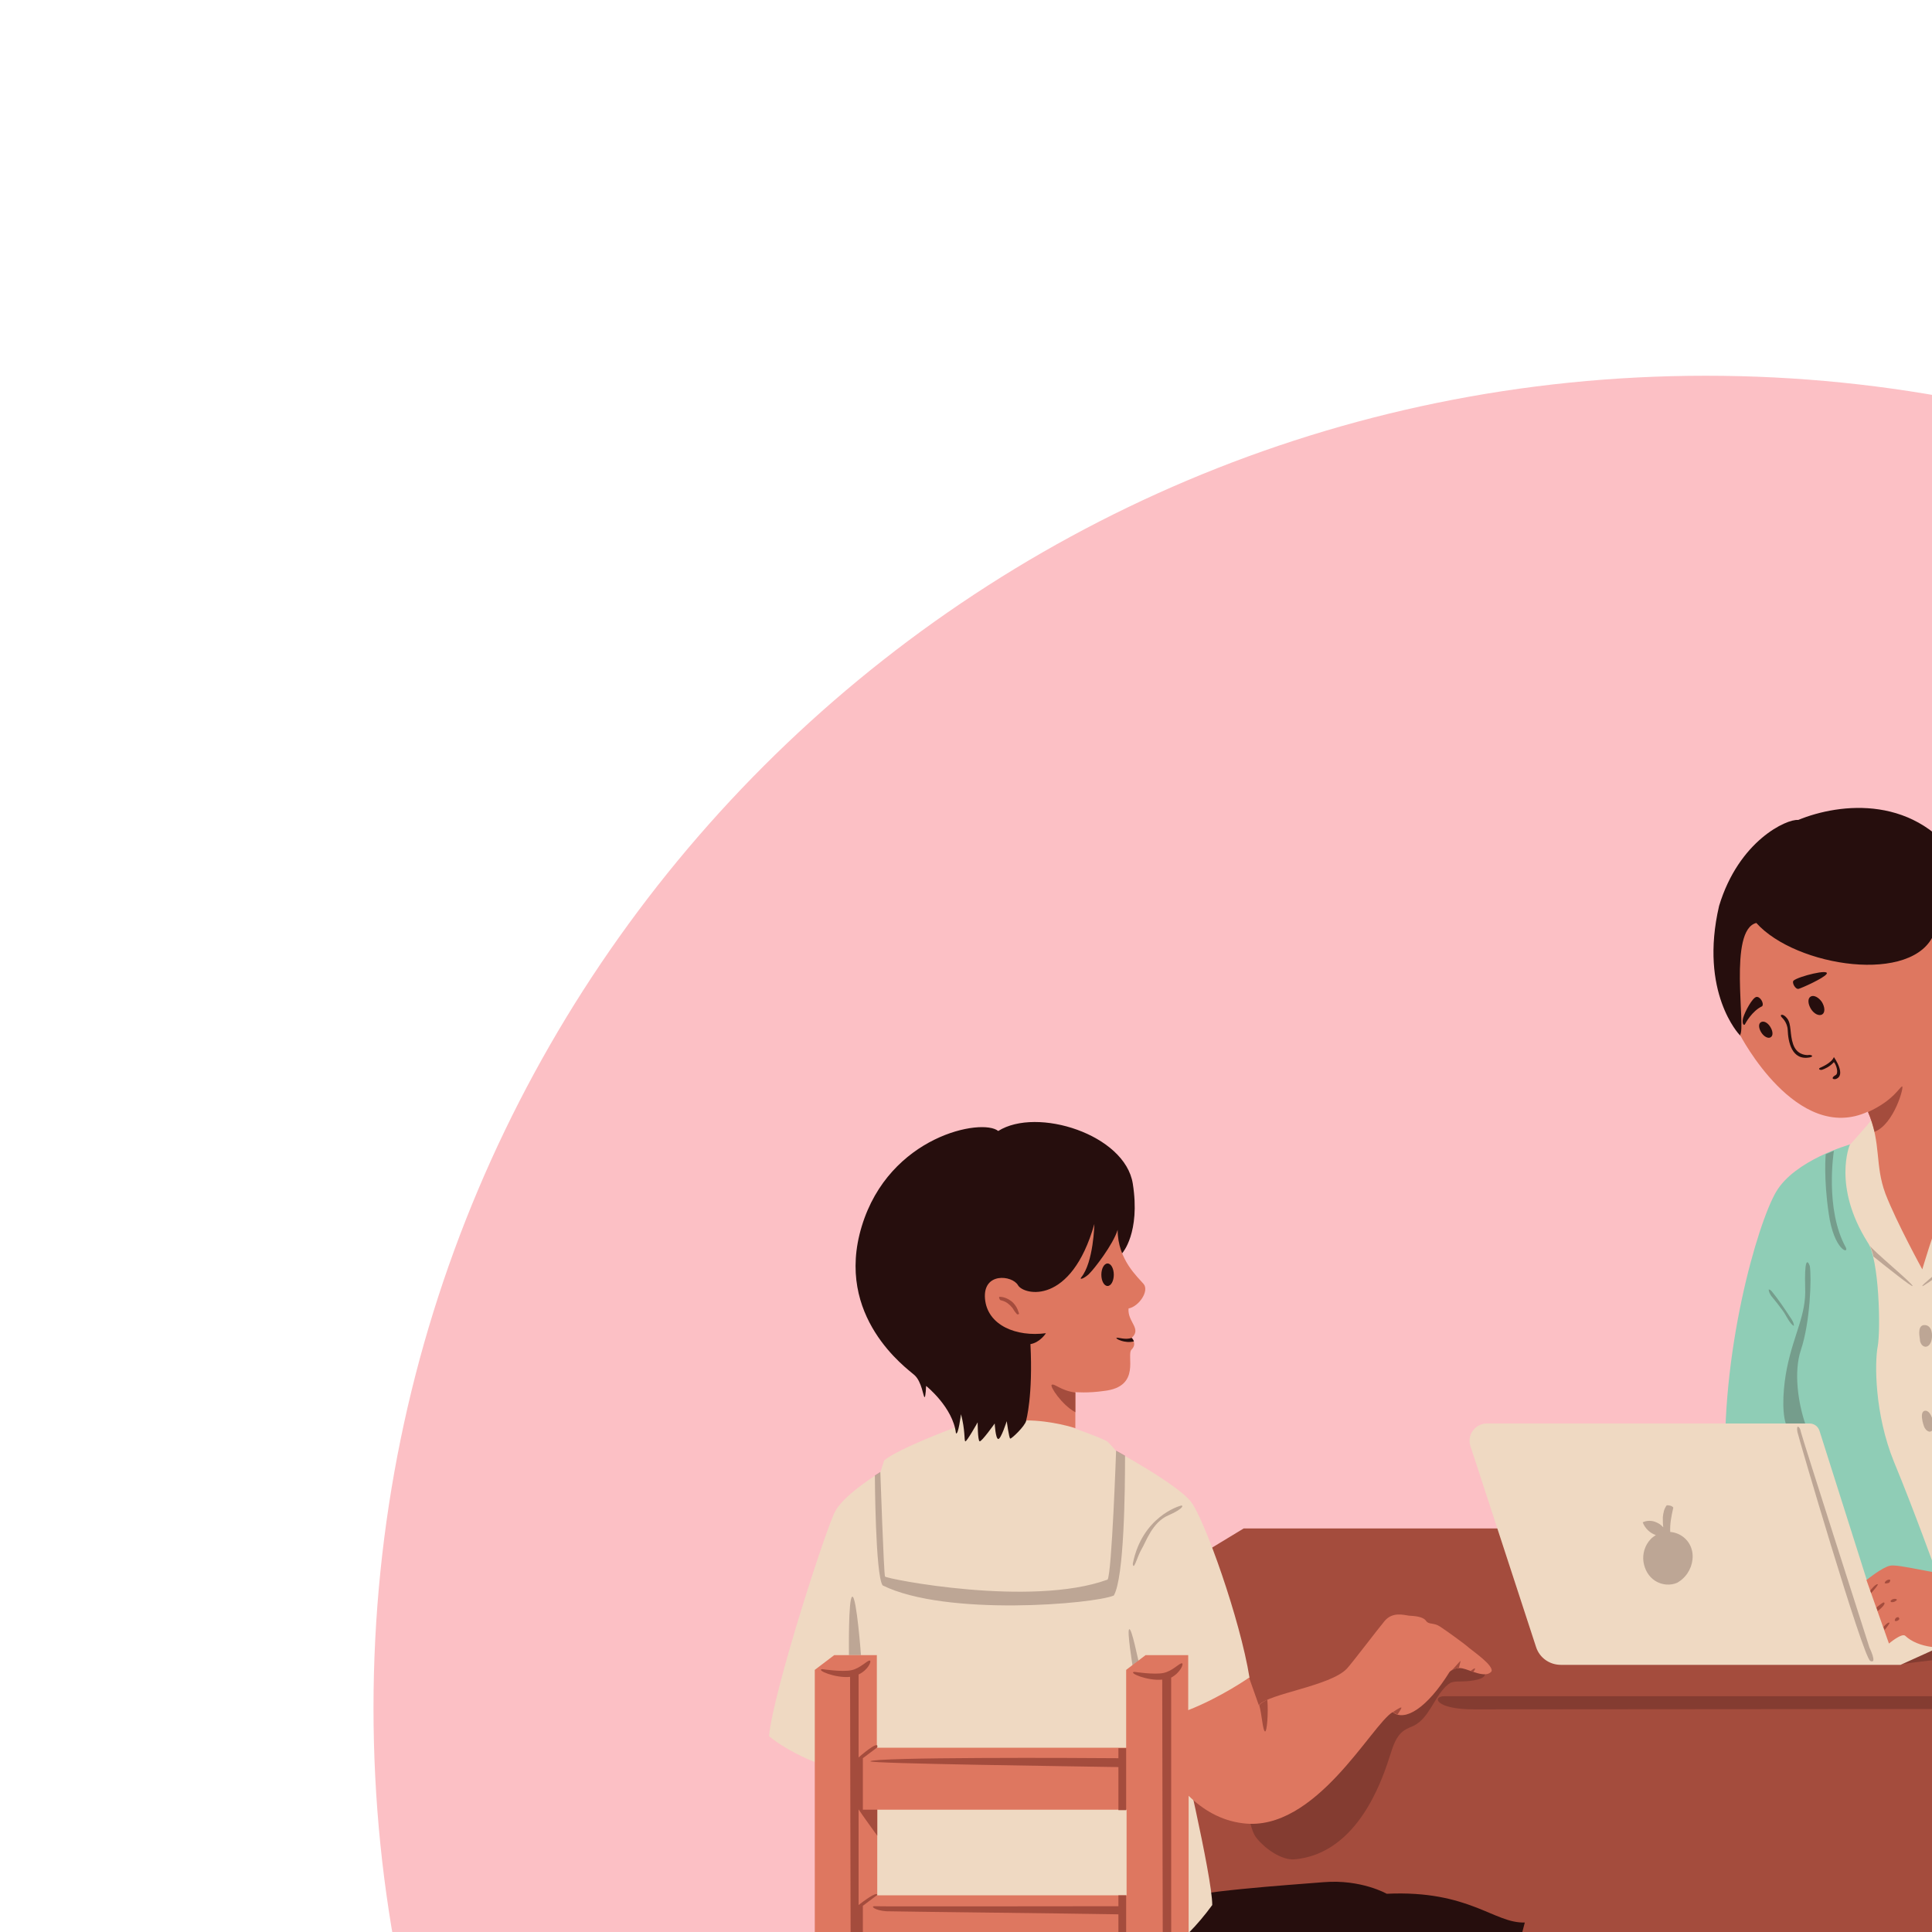 <svg xmlns="http://www.w3.org/2000/svg" xmlns:xlink="http://www.w3.org/1999/xlink" width="108px" zoomAndPan="magnify" viewBox="0 0 108 108" height="108px" version="1.0"><defs><clipPath id="176aa0e88e"><path d="M 20.879 21.004 L 169.84 21.004 L 169.84 169.965 L 20.879 169.965 Z M 20.879 21.004 " clip-rule="nonzero"/></clipPath><clipPath id="3a7e88c76c"><path d="M 95.359 21.004 C 54.227 21.004 20.879 54.352 20.879 95.484 C 20.879 136.621 54.227 169.965 95.359 169.965 C 136.492 169.965 169.84 136.621 169.84 95.484 C 169.84 54.352 136.492 21.004 95.359 21.004 " clip-rule="nonzero"/></clipPath><clipPath id="4962445a7f"><path d="M 58 85 L 151.418 85 L 151.418 121 L 58 121 Z M 58 85 " clip-rule="nonzero"/></clipPath><clipPath id="ce0b8b722e"><path d="M 78 109 L 151.418 109 L 151.418 144 L 78 144 Z M 78 109 " clip-rule="nonzero"/></clipPath><clipPath id="cbe13355e6"><path d="M 42.988 57 L 114 57 L 114 134 L 42.988 134 Z M 42.988 57 " clip-rule="nonzero"/></clipPath><clipPath id="030f70f4c1"><path d="M 47 62 L 151.418 62 L 151.418 144 L 47 144 Z M 47 62 " clip-rule="nonzero"/></clipPath><clipPath id="2c820bf7cb"><path d="M 45 51 L 112 51 L 112 146.523 L 45 146.523 Z M 45 51 " clip-rule="nonzero"/></clipPath><clipPath id="c9f8034155"><path d="M 45 52 L 131 52 L 131 146.523 L 45 146.523 Z M 45 52 " clip-rule="nonzero"/></clipPath></defs><g clip-path="url(#176aa0e88e)"><g clip-path="url(#3a7e88c76c)"><path fill="#fcc0c5" d="M 20.879 21.004 L 169.84 21.004 L 169.84 169.965 L 20.879 169.965 Z M 20.879 21.004 " fill-opacity="1" fill-rule="nonzero"/></g></g><path fill="#8fcdb6" d="M 47.457 116.691 C 47.457 116.691 49.797 115.457 55.062 117.535 C 58.727 118.965 72.383 115.109 75.07 116.195 C 76.609 116.496 77.977 118.055 78.539 119.336 C 78.734 119.746 81.922 122.41 81.922 122.711 C 81.922 122.844 78.43 120.742 77.672 120.914 C 72.168 122.129 48.734 123.84 47.996 121.609 C 47.152 119.074 47.457 116.691 47.457 116.691 Z M 47.457 116.691 " fill-opacity="1" fill-rule="nonzero"/><path fill="#260e0d" d="M 112.984 128.215 C 112.984 128.215 114.047 129.426 114.199 130.012 C 114.348 130.594 113.871 132.414 114.199 133.367 C 114.523 134.32 115.691 136.074 115.738 136.941 C 116.02 140.535 113.289 145.496 110.297 144.477 C 107.305 143.457 107.5 139.105 108.086 137.504 C 103.383 141.531 100.152 137.742 100.629 136.637 C 101.105 135.531 103.188 133.367 103.188 133.367 Z M 79.578 130.789 C 79.145 131.332 78.953 132.629 78.953 132.629 L 78.562 131.961 C 78.387 131.656 78.086 131.18 77.91 130.875 C 77.848 130.77 77.781 130.637 77.695 130.551 C 77.586 130.422 77.434 130.355 77.305 130.25 C 76.957 129.988 76.762 129.578 76.523 129.23 C 76.285 128.883 75.918 128.539 75.484 128.516 C 75.332 128.516 75.18 128.559 75.027 128.602 C 74.336 128.82 73.77 129.23 73.23 129.688 C 73.23 129.688 71.711 131.18 71.582 132.48 C 71.582 132.48 80.297 141.379 81.164 140.988 C 81.812 140.707 82.031 138.281 81.336 137.113 C 82.551 136.57 88.445 140.988 88.707 140.73 C 88.965 140.469 89.227 137.871 87.73 136.484 C 86.234 135.098 85.129 132.934 84.977 131.961 C 84.133 129.359 80.012 130.25 79.578 130.789 Z M 79.578 130.789 " fill-opacity="1" fill-rule="nonzero"/><path fill="#de7760" d="M 131.648 68.445 L 131.648 90.512 L 127.094 90.512 L 127.094 77.93 L 114.109 77.93 L 114.109 74.68 L 127.094 74.68 L 127.094 69.633 L 128.156 68.445 Z M 97.551 135.098 L 100.348 135.098 L 102.102 133.281 L 102.102 110.281 L 97.551 110.281 Z M 92.414 141.684 L 95.207 141.684 L 96.965 139.863 L 96.965 116.844 L 92.414 116.844 Z M 121.98 141.684 L 124.777 141.684 L 126.531 139.863 L 126.531 116.844 L 121.98 116.844 Z M 127.094 135.098 L 129.891 135.098 L 131.648 133.281 L 131.648 110.281 L 127.094 110.281 Z M 107.566 116.195 C 107.52 116.281 107.457 116.996 107.371 118.012 C 105.637 118.25 102.125 119.508 102.125 119.508 C 102.125 119.508 105.027 124.121 106.633 127.5 C 106.309 128.797 105.441 131.027 103.164 133.387 C 103.078 134.711 106.266 135.77 108.258 133.625 C 108.41 135.121 108.453 136.441 108.539 137.242 C 108.691 138.695 108.801 140.145 110.449 140.145 C 112.094 140.145 113.547 138.848 112.746 134.754 C 111.941 130.66 112.961 128.215 112.961 128.215 C 112.809 128.039 112.613 127.801 112.422 127.543 C 112.312 125.57 112.094 121.047 113.199 117.969 C 114.371 114.699 107.715 115.891 107.566 116.195 Z M 107.566 116.195 " fill-opacity="1" fill-rule="nonzero"/><g clip-path="url(#4962445a7f)"><path fill="#a44c3d" d="M 59.594 111.602 L 58.555 92.09 L 69.523 85.441 L 151.395 85.441 L 151.395 113.984 L 144.242 120.242 L 82.117 119.379 Z M 59.594 111.602 " fill-opacity="1" fill-rule="nonzero"/></g><path fill="#de7760" d="M 86.148 118.273 C 85.953 119.246 85.781 120.461 85.605 121.758 C 78.953 128.02 74.098 124.164 74.008 123.406 C 73.988 123.145 73.965 122.973 73.965 122.973 C 73.965 122.973 74.203 122.887 75.723 121.672 C 76.914 121.219 78.844 120.418 78.844 120.418 C 78.844 120.266 78.82 120.137 78.801 120.004 C 82.723 114.59 83.328 113.488 84.762 109.156 C 85.453 109.371 86.973 114.094 86.148 118.273 Z M 86.148 118.273 " fill-opacity="1" fill-rule="nonzero"/><g clip-path="url(#ce0b8b722e)"><path fill="#a44c3d" d="M 78.367 119.27 C 80.73 116.887 83.309 113.488 84.738 109.156 C 84.848 109.176 84.023 114.246 78.777 120.004 C 78.711 119.723 78.582 119.484 78.367 119.27 Z M 144.242 119.16 L 139.688 119.16 L 139.688 143.977 L 142.484 143.977 L 144.242 142.16 Z M 151.395 109.285 L 146.844 109.285 L 146.844 134.102 L 149.641 134.102 L 151.395 132.285 Z M 151.395 109.285 " fill-opacity="1" fill-rule="nonzero"/></g><path fill="#260e0d" d="M 108.258 133.605 C 108 133.887 107.715 134.125 107.414 134.297 C 107.324 132.867 107.043 130.531 106.242 128.688 C 106.414 128.234 106.547 127.824 106.633 127.477 C 106.652 127.477 108.582 131.18 108.258 133.605 Z M 106.199 93.043 C 106.199 93.043 108.801 92.633 111.879 92.523 C 114.957 92.418 124.43 92.523 127.312 87.004 C 127.527 86.438 127.594 85.918 127.57 85.465 L 109.473 85.465 Z M 106.199 93.043 " fill-opacity="0.247" fill-rule="nonzero"/><path fill="#a44c3d" d="M 79.625 134.473 C 81.941 133.801 83.375 135.035 84.762 136.508 C 86.148 137.98 88.23 138.891 88.641 139.949 C 89.051 141.012 87.883 142.504 85.953 141.141 C 84.023 139.777 80.492 136.465 79.602 135.793 C 78.496 134.926 79.625 134.473 79.625 134.473 Z M 77.152 139.82 C 79.34 141.574 81.207 141.574 81.336 140.645 C 81.465 139.711 79.535 138.391 77.629 135.855 C 75.723 133.301 71.863 131.613 71.582 132.48 C 71.062 134.039 72.945 136.422 77.152 139.82 Z M 130.043 69.938 C 130.043 69.938 130.172 85.293 130.434 85.055 C 130.695 84.816 130.434 69.871 130.434 69.871 C 130.434 69.871 131.473 68.855 131.32 68.812 C 131.172 68.77 130.367 69.613 130.066 69.613 C 129.762 69.613 127.57 69.613 127.57 69.613 C 127.137 69.871 130.043 69.938 130.043 69.938 Z M 126.703 74.66 L 126.703 77.906 L 127.094 77.906 C 127.094 77.906 127.117 74.746 127.094 74.66 Z M 126.703 74.66 " fill-opacity="1" fill-rule="nonzero"/><path fill="#260e0d" d="M 116.215 63.18 C 116.148 63.441 115.887 63.613 115.605 63.656 C 115.348 63.723 115.066 63.68 114.805 63.637 C 113.719 63.484 112.637 63.398 111.555 63.355 C 110.555 63.332 109.492 63.332 108.625 62.812 C 108.172 62.531 107.824 62.141 107.414 61.797 C 107.023 61.449 106.547 61.145 106.004 61.145 C 105.418 61.125 104.875 61.469 104.336 61.707 C 103.273 62.141 101.949 62.121 101.02 61.426 C 100.648 61.168 100.348 60.801 100.043 60.473 C 99.176 59.52 98.285 58.633 97.246 57.855 C 97.246 57.855 94.969 55.492 96.098 50.641 C 97.203 46.984 99.891 45.77 100.52 45.836 C 102.84 44.883 107.195 44.363 109.73 48.41 C 112.27 52.461 110.773 57.574 110.773 57.574 C 110.773 57.574 110.555 58.395 111.25 58.613 C 111.941 58.828 114.914 59.52 115.953 62.25 C 116.082 62.574 116.32 62.855 116.215 63.18 Z M 55.105 118.293 C 61.523 119.312 70.129 117.516 73.707 117.797 C 76.133 117.992 77.652 118.531 78.344 119.289 C 81.012 116.605 83.957 112.641 85.238 107.469 C 83.523 107.531 82.137 105.648 77.52 105.863 C 77.52 105.863 76.09 105.043 73.988 105.215 C 71.883 105.387 66.812 105.711 65.207 106.277 L 49.016 109.59 C 49.039 109.59 48.996 115.719 55.105 118.293 Z M 55.105 118.293 " fill-opacity="1" fill-rule="nonzero"/><path fill="#8fcdb6" d="M 113.418 61.988 C 120.504 63.27 121.957 64.609 124.277 69.246 C 126.879 75.59 127.875 85.66 127.008 86.98 C 122.543 93.238 112.809 91.355 109.797 91.852 C 109.797 91.852 96.793 89.34 96.465 82.496 C 96.141 75.656 98.242 68.398 99.285 66.625 C 100.324 64.848 103.402 63.98 103.402 63.98 L 105.375 63.527 Z M 113.418 61.988 " fill-opacity="1" fill-rule="nonzero"/><g clip-path="url(#cbe13355e6)"><path fill="#efd9c2" d="M 110.75 57.68 C 110.75 57.68 111.227 58.285 111.25 58.613 C 111.25 58.613 110.75 59.891 110.297 60.043 C 109.82 60.191 109.645 59.457 109.645 59.457 C 109.645 59.457 110.688 58.004 110.75 57.68 Z M 104.637 62.555 C 104.637 62.641 103.402 64.004 103.402 64.004 C 103.402 64.004 102.426 66.301 104.398 69.441 C 105.051 70.348 105.137 74.355 104.965 75.266 C 104.789 76.176 104.789 79.055 105.875 81.719 C 106.98 84.383 108.281 88 108.281 88 C 108.281 88 111.055 88.086 112.984 86.395 C 112.984 86.395 110.469 80.461 110.059 77.844 C 109.645 75.242 110.297 69.527 110.645 69.18 C 110.988 68.832 113.766 64.934 113.395 61.988 C 113.395 61.988 111.684 60.887 111.445 60.711 C 111.207 60.539 110.449 60.301 110.449 60.301 Z M 107.695 90.055 L 104.355 88.324 L 101.711 79.984 C 101.625 79.727 101.41 79.574 101.148 79.574 L 83.113 79.574 C 82.465 79.574 81.984 80.223 82.203 80.852 L 85.867 92.07 C 86.062 92.676 86.625 93.066 87.254 93.066 L 106.242 93.066 L 108.344 92.113 Z M 69.848 93.781 C 69.328 90.531 67.332 84.922 66.574 83.949 C 65.816 82.973 62.391 81.113 62.391 81.113 C 62.391 81.113 62.086 80.742 61.914 80.594 C 61.738 80.441 60.094 79.855 60.094 79.855 C 60.094 79.855 55.973 78.125 55.043 78.297 C 54.109 78.469 53.523 78.512 53.352 79.812 C 53.352 79.812 50.25 80.961 49.426 81.633 L 49.211 82.305 C 49.211 82.305 47.238 83.492 46.695 84.469 C 46.176 85.422 43.227 94.539 42.988 97.051 C 42.988 97.051 44.594 98.457 47.562 99.129 L 49.016 109.609 C 49.016 109.609 61.004 115.781 67.766 106.492 C 67.766 104.891 65.902 97.051 65.902 97.051 Z M 85.605 121.758 C 85.043 121.543 84.414 121.457 83.809 121.414 C 81.898 121.305 79.84 121.715 78.473 123.059 C 78.234 123.297 78.02 123.535 77.738 123.707 C 76.848 124.184 75.809 123.602 74.812 123.449 C 74.551 123.406 74.289 123.406 74.031 123.426 C 74.117 124.207 74.27 125.875 74.184 127.152 C 74.117 128.082 73.23 129.707 73.23 129.707 C 73.23 129.707 74.246 129.664 75.309 129.75 C 76.371 129.836 78.562 131.98 78.562 131.98 C 78.324 130.422 79.578 127.129 79.578 127.129 C 79.863 128.062 79.578 130.812 79.578 130.812 C 79.578 130.812 80.402 130.531 81.617 130.531 C 82.832 130.531 84.977 131.98 84.977 131.98 C 84.781 131.07 85.086 125.984 85.605 121.758 Z M 79.211 133.801 C 79.211 133.801 80.578 133.258 81.66 133.582 L 81.66 132.438 C 81.66 132.438 79.516 131.938 79.32 132.805 C 79.297 132.977 79.168 133.625 79.211 133.801 Z M 73.336 131.961 L 73.75 131.203 C 73.75 131.203 72.902 130.941 72.168 130.984 C 71.992 131.246 71.84 131.527 71.734 131.809 C 71.93 131.723 72.664 131.484 73.336 131.961 Z M 73.336 131.961 " fill-opacity="1" fill-rule="nonzero"/></g><path fill="#260e0d" d="M 57.363 79.422 C 57.297 79.727 56.539 80.441 56.473 80.418 C 56.406 80.398 56.277 79.445 56.277 79.445 C 56.277 79.445 55.953 80.461 55.801 80.441 C 55.648 80.418 55.605 79.574 55.605 79.574 C 55.605 79.574 54.867 80.613 54.762 80.57 C 54.652 80.527 54.652 79.508 54.652 79.508 C 54.652 79.508 54.023 80.637 53.957 80.57 C 53.895 80.527 53.957 79.922 53.719 79.055 C 53.719 79.055 53.566 80.266 53.438 80.117 C 53.266 78.664 51.77 77.473 51.77 77.473 C 51.77 77.473 51.746 78.102 51.684 78.102 C 51.617 78.102 51.531 77.234 51.117 76.867 C 50.707 76.5 46.633 73.617 48.172 68.551 C 49.711 63.484 54.91 62.488 55.801 63.223 C 57.969 61.859 62.891 63.418 63.324 66.168 C 63.758 68.918 62.738 70.047 62.738 70.047 " fill-opacity="1" fill-rule="nonzero"/><g clip-path="url(#030f70f4c1)"><path fill="#260e0d" d="M 118.902 79.746 C 119.031 78.082 118.793 76.305 117.883 73.23 C 117.664 72.449 118.336 73.23 118.988 74.852 C 119.574 76.305 120.461 81.371 120.637 82.434 C 123.148 82.324 123.453 83.148 123.215 83.105 C 122.953 83.062 121.676 82.586 119.594 82.973 C 117.535 83.387 112.984 86.418 112.984 86.418 C 112.723 86.633 112.465 86.828 112.184 87.004 C 111.25 84.316 110.555 80.789 110.211 78.707 C 110.793 81.07 112.289 84.793 112.789 86.008 C 112.789 86.008 115.129 84.316 117.516 83.258 C 117.645 82.043 118.77 81.414 118.902 79.746 Z M 118.531 66.082 C 118.684 65.758 118.816 65.41 118.965 65.086 C 119.184 64.633 119.508 64.219 119.898 63.895 C 119.727 63.809 119.551 63.699 119.355 63.613 C 118.793 64.352 118.445 65.262 118.336 66.168 C 118.426 66.234 118.488 66.148 118.531 66.082 Z M 111.121 70.652 C 110.793 71.02 111.574 70.914 112.422 69.828 C 113.266 68.746 114.5 67.316 114.891 65.215 C 115.281 63.117 114.957 62.512 114.891 62.965 C 114.891 62.984 114.523 68.098 111.121 70.652 Z M 111.555 69.633 C 111.574 69.57 111.574 69.504 111.531 69.441 C 111.488 69.375 111.445 69.332 111.402 69.289 C 111.316 69.203 111.227 69.113 111.121 69.051 C 110.902 69.223 111.555 69.633 111.555 69.633 Z M 112.355 67.512 C 112.422 67.75 112.875 67.859 113.094 67.859 C 113.07 67.773 112.984 67.707 112.898 67.641 C 112.789 67.578 112.289 67.211 112.355 67.512 Z M 113.57 66.301 C 113.613 66.277 113.633 66.234 113.613 66.191 C 113.59 66.148 113.57 66.125 113.527 66.082 C 113.375 65.953 113.156 65.867 112.941 65.91 L 112.941 65.953 C 113.094 66.082 113.266 66.211 113.461 66.277 C 113.504 66.301 113.547 66.32 113.57 66.301 Z M 114.047 64.371 C 114.09 64.352 114.133 64.309 114.109 64.266 C 114.109 64.242 114.066 64.199 114.047 64.199 C 113.895 64.09 113.676 64.07 113.504 64.176 L 113.48 64.219 C 113.613 64.309 113.742 64.352 113.895 64.395 C 113.961 64.395 114.004 64.395 114.047 64.371 Z M 112.422 66.301 C 112.527 66.082 112.613 65.867 112.723 65.629 C 112.094 66.02 110.297 67.102 110.273 67.254 C 110.273 67.383 111.703 66.668 112.422 66.301 Z M 110.492 69.68 C 110.535 69.484 110.578 69.352 110.621 69.266 C 110.578 69.352 107.457 71.734 107.457 71.887 C 107.457 72.016 109.754 70.242 110.492 69.68 Z M 106.914 71.887 C 106.957 71.777 104.594 69.828 104.531 69.633 C 104.594 69.785 104.68 70.004 104.727 70.242 C 105.484 70.848 106.891 71.973 106.914 71.887 Z M 103.188 69.742 C 101.992 67.598 102.516 64.328 102.516 64.328 L 102.059 64.523 C 102.059 64.523 101.93 65.844 102.23 67.859 C 102.516 69.852 103.359 70.133 103.188 69.742 Z M 99.676 73.293 C 99.824 73.488 100.062 74.031 100.281 74.117 C 100.281 73.945 100.172 73.77 100.062 73.617 C 99.738 73.121 99.414 72.645 99.047 72.191 C 99.004 72.148 98.957 72.082 98.871 72.082 C 98.871 72.211 98.938 72.32 99.004 72.43 C 99.242 72.711 99.457 72.992 99.676 73.293 Z M 99.891 76.477 C 99.695 77.453 99.586 78.793 99.824 79.574 L 100.91 79.574 C 100.52 78.426 100.258 76.695 100.672 75.461 C 101.191 73.922 101.277 71.41 101.168 70.762 C 101.02 70.371 100.867 70.438 100.91 71.973 C 100.977 73.512 100.281 74.551 99.891 76.477 Z M 100.477 80.051 C 100.496 80.203 104.141 92.656 104.551 92.848 C 104.965 93.043 104.508 92.113 104.508 92.113 C 104.508 92.113 100.738 80.355 100.672 80.051 C 100.629 79.746 100.391 79.574 100.477 80.051 Z M 62.391 81.09 C 62.391 81.09 62.152 87.957 61.914 88.301 C 57.645 89.859 49.535 88.258 49.473 88.129 C 49.406 88 49.211 82.281 49.211 82.281 C 49.211 82.281 49.102 82.348 48.906 82.477 C 48.906 82.477 48.93 88.062 49.34 88.625 C 52.895 90.379 61.156 89.664 62.262 89.191 C 62.844 88.191 62.891 83.32 62.891 81.371 C 62.586 81.199 62.391 81.09 62.391 81.09 Z M 55.453 117.535 C 54.133 117.082 51.227 118.25 51.574 118.426 C 51.922 118.578 53.328 118.102 55.105 118.316 C 55.105 118.293 56.777 117.992 55.453 117.535 Z M 79.906 136.008 C 79.34 135.531 79.168 135.273 79.168 135.273 C 78.605 134.688 78.953 132.609 78.953 132.609 L 78.844 132.414 L 78.844 135.469 C 79.578 136.422 80.945 137.547 81.684 138.109 C 81.641 137.852 81.551 137.59 81.465 137.375 C 81.445 137.375 80.492 136.508 79.906 136.008 Z M 78.844 124.141 L 78.844 126.828 L 79.191 128.277 C 79.406 127.605 79.578 127.129 79.578 127.129 C 79.363 125.246 79.082 123.383 78.844 121.891 Z M 80.207 129.254 C 80.23 129.145 80.23 128.168 80.25 127.867 C 80.25 127.367 80.25 126.871 80.23 126.371 C 80.207 125.398 80.207 124.379 80.059 123.426 C 79.535 123.277 79.949 125.051 79.969 125.398 C 80.035 126.266 80.059 127.152 80.012 128.02 C 79.992 128.453 80.012 129.34 80.207 129.254 Z M 81.445 128.539 C 81.445 128.734 81.465 129.188 81.598 129.059 C 81.598 127.086 81.574 125.117 81.508 123.145 C 81.508 123.016 81.488 122.887 81.402 122.801 C 80.988 122.41 81.25 123.492 81.27 123.578 C 81.336 124.055 81.355 124.531 81.355 125.008 C 81.402 126.176 81.422 127.348 81.445 128.539 Z M 83.242 122.562 C 83.07 122.605 83.137 123.102 83.137 123.211 C 83.137 123.773 83.137 124.336 83.137 124.898 C 83.137 126.027 83.156 127.172 83.156 128.301 C 83.156 128.453 83.113 128.777 83.223 128.711 C 83.328 128.668 83.328 128.516 83.328 128.406 C 83.352 126.609 83.375 124.793 83.395 122.992 C 83.418 122.863 83.418 122.516 83.242 122.562 Z M 47.648 89.254 C 47.41 89.254 47.457 92.523 47.457 92.523 L 48.129 92.523 C 48.129 92.523 47.887 89.254 47.648 89.254 Z M 63.129 91.074 C 62.977 91.094 63.324 93.195 63.324 93.195 L 63.648 92.848 C 63.625 92.848 63.277 91.031 63.129 91.074 Z M 65.945 84.188 C 65.945 84.188 63.844 84.773 63.324 87.414 C 63.367 87.867 63.582 86.98 63.82 86.59 C 64.059 86.199 64.406 85.098 65.316 84.707 C 66.227 84.316 66.184 84.078 65.945 84.188 Z M 109.969 76.934 Z M 109.688 88.41 C 109.688 88.43 109.73 88.43 109.754 88.43 C 109.969 88.453 110.211 88.43 110.402 88.344 C 110.449 88.324 110.492 88.301 110.512 88.258 C 110.273 88.148 109.969 88.238 109.73 88.324 C 109.711 88.367 109.688 88.387 109.688 88.41 Z M 110.121 89.277 C 110.273 89.254 110.426 89.211 110.578 89.125 C 110.707 89.039 110.688 88.93 110.555 88.906 C 110.402 88.887 110.164 88.996 110.059 89.082 C 110.016 89.102 109.949 89.168 109.969 89.211 C 109.969 89.277 110.059 89.277 110.121 89.277 Z M 110.164 90.402 C 110.273 90.426 110.988 90.359 110.793 90.141 C 110.664 89.992 110.164 90.141 110.078 90.273 C 110.059 90.293 110.059 90.336 110.078 90.359 C 110.121 90.402 110.145 90.402 110.164 90.402 Z M 110.297 91.441 C 110.402 91.465 111.031 91.441 110.926 91.246 C 110.836 91.051 110.383 91.227 110.273 91.289 C 110.23 91.312 110.188 91.355 110.211 91.398 C 110.211 91.422 110.254 91.441 110.297 91.441 Z M 111.812 90.75 C 111.898 90.707 111.898 90.598 111.898 90.512 C 111.879 89.664 111.641 88.863 111.422 88.043 C 111.359 87.848 111.316 87.629 111.207 87.457 C 111.164 87.48 110.816 87.586 110.816 87.586 C 111.422 88.387 111.574 89.406 111.703 90.402 C 111.727 90.531 111.75 90.641 111.812 90.75 Z M 92.562 85.812 C 92.457 85.875 92.348 85.961 92.262 86.051 C 91.957 86.375 91.805 86.852 91.871 87.305 C 91.938 87.738 92.152 88.129 92.52 88.367 C 92.891 88.605 93.367 88.648 93.758 88.477 C 93.863 88.41 93.973 88.344 94.059 88.258 C 94.473 87.891 94.688 87.305 94.602 86.766 C 94.492 86.113 93.953 85.68 93.367 85.637 C 93.344 85.184 93.43 84.75 93.539 84.273 C 93.453 84.164 93.301 84.145 93.172 84.145 C 93.02 84.34 92.977 84.578 92.953 84.816 C 92.953 85.012 92.953 85.184 92.977 85.379 C 92.867 85.25 92.738 85.16 92.586 85.098 C 92.348 84.988 92.066 84.988 91.828 85.098 C 91.957 85.441 92.238 85.703 92.562 85.812 Z M 107.629 75.285 C 107.824 75.285 107.934 75.09 107.977 74.898 C 108.043 74.617 108 74.117 107.629 74.074 C 107.195 74.031 107.281 74.594 107.324 74.875 C 107.324 75.047 107.434 75.266 107.629 75.285 Z M 107.652 78.859 C 107.262 78.84 107.5 79.641 107.586 79.812 C 107.629 79.879 107.672 79.941 107.738 79.984 C 107.805 80.027 107.891 80.051 107.953 80.008 C 108.043 79.965 108.062 79.855 108.086 79.77 C 108.105 79.555 107.977 78.902 107.652 78.859 Z M 108.672 83.602 C 108.387 83.711 108.648 84.273 108.734 84.426 C 108.801 84.555 108.93 84.684 109.059 84.684 C 109.168 84.555 109.211 84.359 109.191 84.188 C 109.168 83.992 108.93 83.492 108.672 83.602 Z M 150.746 86.18 C 150.094 86.289 143.008 94.82 143.008 94.82 C 143.008 94.82 81.402 94.82 80.73 94.82 C 80.059 94.82 80.207 95.555 82.398 95.555 C 84.586 95.555 141.812 95.492 142.746 95.555 C 142.746 95.555 142.27 142.312 142.312 142.875 C 142.355 143.438 142.746 143.047 142.746 142.594 C 142.746 142.117 143.461 95.578 143.461 95.578 C 143.461 95.578 151.395 86.07 150.746 86.18 Z M 80.816 94.277 C 80.902 94.191 80.988 94.129 81.098 94.062 C 81.27 93.996 81.445 93.996 81.641 93.996 C 81.898 93.996 82.918 93.953 83.004 93.629 C 83.004 93.605 83.004 93.586 83.004 93.562 C 82.613 93.562 82.074 93.305 81.77 93.238 C 81.336 93.152 81.055 93.434 81.055 93.434 C 79.773 95.492 78.539 96.227 77.867 95.688 C 76.719 96.359 73.75 102.031 69.891 101.922 C 69.977 102.227 70.062 102.531 70.258 102.77 C 70.734 103.352 71.645 104.004 72.383 103.938 C 73.77 103.809 76.199 102.961 77.695 98.156 C 77.867 97.637 78.02 97.07 78.473 96.746 C 78.648 96.617 78.863 96.551 79.039 96.465 C 79.883 96.031 80.145 94.949 80.816 94.277 Z M 149.898 115.305 L 149.379 115.762 L 146.844 117.992 L 149.227 117.711 C 149.16 124.121 149.336 133.496 149.574 133.434 C 149.77 133.152 149.727 126.199 149.77 125.074 C 149.789 124.465 149.898 120.613 149.922 117.211 L 151.418 115.285 L 151.418 113.984 Z M 149.898 115.305 " fill-opacity="0.247" fill-rule="nonzero"/></g><g clip-path="url(#2c820bf7cb)"><path fill="#de7760" d="M 104.422 62.141 C 100.434 63.98 97.27 57.855 97.27 57.855 C 97.613 57.441 96.598 51.984 98.18 51.594 C 100.391 54.062 107 55.059 108.129 52.16 C 109.363 52.18 109.926 53.762 108.758 55.059 C 109.016 59.414 111.227 60.906 111.227 61.859 C 109.559 63.809 107.457 70.957 107.457 70.957 C 107.457 70.957 106.027 68.355 105.398 66.734 C 104.789 65.086 105.18 63.961 104.422 62.141 Z M 105.656 87.523 C 105.223 87.609 104.336 88.324 104.336 88.324 L 105.594 91.875 C 105.594 91.875 106.309 91.27 106.504 91.441 C 107.176 92.09 108.648 92.309 109.797 91.875 C 109.992 90.273 109.148 88 109.148 88 C 108.387 88.043 106.113 87.414 105.656 87.523 Z M 83.375 93.434 C 83.047 93.844 82.18 93.348 81.746 93.262 C 81.312 93.176 81.031 93.457 81.031 93.457 C 79.754 95.512 78.52 96.25 77.848 95.707 C 76.676 96.402 73.531 102.441 69.48 101.922 C 68.223 101.77 67.223 101.145 66.445 100.387 L 66.445 120.418 L 78.82 120.418 L 78.82 143.004 L 77.652 143.828 L 75.332 143.828 L 75.332 124.121 L 66.422 124.121 L 66.422 145.645 L 65.25 146.469 L 62.953 146.469 L 62.953 124.141 L 61.414 124.141 L 61.414 143.004 L 60.246 143.828 L 57.926 143.828 L 57.926 124.121 L 49.039 124.121 L 49.039 145.645 L 47.867 146.469 L 45.547 146.469 L 45.547 93.348 L 46.633 92.523 L 49.016 92.523 L 49.016 97.699 C 49.016 97.699 60.766 97.699 62.953 97.699 L 62.953 93.348 L 64.039 92.523 L 66.422 92.523 L 66.422 95.598 C 68.242 94.887 69.824 93.781 69.824 93.781 L 70.367 95.316 C 70.93 94.668 74.355 94.258 75.289 93.281 C 75.59 92.957 77 91.094 77.414 90.598 C 77.848 90.098 78.453 90.273 78.758 90.316 C 79.059 90.336 79.535 90.359 79.711 90.598 C 79.863 90.836 80.121 90.684 80.492 90.922 C 80.859 91.16 81.941 91.941 82.117 92.113 C 82.312 92.285 83.523 93.109 83.375 93.434 Z M 62.953 109.414 L 49.039 109.414 L 49.039 120.418 L 62.953 120.418 Z M 62.953 101.164 L 49.039 101.164 L 49.039 105.949 C 49.039 105.949 60.785 105.949 62.977 105.949 L 62.977 101.164 Z M 58.469 74.527 C 58.469 74.527 58.141 75.047 57.602 75.137 C 57.75 78.035 57.363 79.402 57.363 79.402 C 58.793 79.402 60.113 79.836 60.113 79.836 L 60.113 77.82 C 60.113 77.82 60.809 77.887 61.719 77.754 C 63.82 77.516 62.934 75.742 63.258 75.438 C 63.582 75.113 63.258 74.789 63.258 74.789 C 63.844 74.27 63.02 73.902 63.086 73.145 C 63.668 73.035 64.254 72.168 63.93 71.777 C 63.605 71.387 62.477 70.414 62.477 68.746 C 62.219 69.59 61.156 70.934 60.938 71.148 C 60.742 71.387 60.309 71.605 60.438 71.41 C 61.133 70.566 61.176 68.422 61.176 68.422 C 59.875 72.992 57.23 72.406 56.906 71.844 C 56.582 71.281 54.934 71.105 55.062 72.602 C 55.195 74.094 56.82 74.746 58.469 74.527 Z M 58.469 74.527 " fill-opacity="1" fill-rule="nonzero"/></g><g clip-path="url(#c9f8034155)"><path fill="#a44c3d" d="M 100.477 126.07 C 100.434 127.195 100.477 134.148 100.281 134.43 C 99.934 134.516 99.695 113.355 100.281 112.816 C 100.867 112.273 100.52 124.941 100.477 126.07 Z M 109.906 120.57 C 109.43 119.508 109.082 119.141 109.148 119.723 C 109.234 120.309 110.254 122.648 110.598 124.012 C 110.945 125.398 111.941 127.238 112.422 127.543 C 113.07 127.605 111.812 126.027 111.422 125.461 C 111.031 124.922 110.359 121.609 109.906 120.57 Z M 106.328 60.734 C 106.176 60.777 105.852 61.512 104.422 62.164 C 104.594 62.555 104.703 62.922 104.789 63.27 C 105.895 62.836 106.461 60.691 106.328 60.734 Z M 108.648 52.852 C 108.238 53.09 108.043 54 108.238 54.434 C 108.367 54.582 108.344 54.324 108.367 54.02 C 108.367 53.891 108.496 53.219 108.648 53.066 C 108.758 52.961 108.82 52.809 108.648 52.852 Z M 105.309 89.578 C 105.266 89.559 105.051 89.73 104.898 89.859 L 104.965 90.055 C 105.203 89.883 105.441 89.621 105.309 89.578 Z M 105.289 90.945 L 105.352 91.117 C 105.527 90.898 105.656 90.727 105.613 90.707 C 105.547 90.684 105.418 90.793 105.289 90.945 Z M 104.965 88.562 C 104.855 88.52 104.551 88.906 104.551 88.906 L 104.594 89.059 C 104.812 88.82 105.008 88.582 104.965 88.562 Z M 106.09 90.402 C 106.027 90.402 105.961 90.445 105.938 90.512 C 105.938 90.531 105.918 90.555 105.918 90.574 C 105.918 90.598 105.938 90.617 105.961 90.617 C 105.98 90.617 106.004 90.617 106.027 90.617 C 106.07 90.598 106.133 90.574 106.156 90.531 C 106.176 90.512 106.176 90.512 106.176 90.488 C 106.176 90.469 106.156 90.445 106.133 90.426 C 106.156 90.402 106.133 90.402 106.09 90.402 Z M 106.047 89.426 C 106.004 89.383 105.938 89.363 105.875 89.383 C 105.809 89.383 105.742 89.426 105.699 89.473 C 105.68 89.492 105.68 89.516 105.699 89.535 C 105.699 89.559 105.723 89.559 105.742 89.559 C 105.852 89.578 105.98 89.516 106.047 89.426 Z M 105.613 88.301 Z M 105.547 88.324 L 105.613 88.324 C 105.594 88.301 105.57 88.301 105.547 88.324 Z M 105.613 88.301 C 105.504 88.301 105.375 88.387 105.352 88.496 C 105.398 88.52 105.461 88.52 105.527 88.496 C 105.57 88.496 105.613 88.477 105.637 88.43 C 105.656 88.387 105.68 88.344 105.656 88.301 C 105.656 88.324 105.637 88.301 105.613 88.301 Z M 66.074 92.98 C 65.922 92.957 65.555 93.414 65.035 93.52 C 64.516 93.629 63.41 93.457 63.41 93.457 C 63.039 93.5 64.145 93.977 64.969 93.891 C 64.969 96.703 65.078 145.344 65.121 145.84 C 65.164 146.34 65.402 145.926 65.445 145.625 C 65.488 145.32 65.469 96.184 65.469 93.781 C 65.988 93.5 66.184 93 66.074 92.98 Z M 62.52 98.285 C 60.137 98.262 48.887 98.219 48.648 98.457 C 48.605 98.59 60.113 98.738 62.52 98.781 L 62.52 101.188 L 62.953 101.188 L 62.953 97.723 L 62.52 97.723 Z M 49.039 109.414 L 48.234 109.414 L 48.234 106.535 L 49.039 105.93 C 49.039 105.691 48.191 106.34 47.996 106.492 C 47.996 104.566 47.996 102.746 47.996 101.145 C 48.082 101.297 49.039 102.617 49.039 102.617 L 49.039 101.164 L 48.234 101.164 L 48.234 98.285 L 49.039 97.68 C 49.168 97.203 47.996 98.242 47.996 98.242 C 47.996 98.242 47.996 98.262 47.996 98.285 C 47.996 95.707 47.996 93.996 47.996 93.605 C 48.539 93.348 48.734 92.848 48.625 92.828 C 48.473 92.805 48.105 93.262 47.586 93.367 C 47.066 93.477 45.961 93.305 45.961 93.305 C 45.59 93.348 46.695 93.824 47.52 93.738 C 47.52 96.551 47.629 145.191 47.672 145.688 C 47.715 146.188 47.953 145.777 47.996 145.473 C 48.02 145.277 48.02 124.684 48.02 109.504 C 48.301 110.391 49.125 111.125 49.059 110.934 L 49.059 109.414 Z M 62.52 106.559 C 60.18 106.559 49.234 106.578 48.93 106.559 C 48.605 106.535 48.906 106.797 49.535 106.84 C 50.102 106.859 60.266 106.969 62.52 107.012 L 62.52 109.438 L 62.953 109.438 L 62.953 105.949 L 62.52 105.949 Z M 77.414 124.141 L 75.352 124.141 L 75.352 124.684 L 77.414 124.684 C 77.434 135.812 77.477 142.98 77.5 143.199 C 77.543 143.695 77.781 143.285 77.824 142.98 C 77.848 142.852 77.848 135.77 77.848 124.684 L 78.844 124.684 L 78.844 124.141 Z M 57.926 124.879 L 59.984 124.879 C 60.008 135.922 60.051 142.98 60.07 143.199 C 60.113 143.695 60.352 143.285 60.395 142.98 C 60.418 142.852 60.418 135.902 60.418 124.898 L 61.414 124.898 L 61.414 124.164 L 57.926 124.164 Z M 95.145 119.398 C 94.559 119.941 94.797 141.078 95.145 141.012 C 95.34 140.73 95.297 133.777 95.34 132.652 C 95.383 131.504 95.73 118.859 95.145 119.398 Z M 124.688 119.398 C 124.105 119.941 124.344 141.078 124.688 141.012 C 124.883 140.73 124.84 133.777 124.883 132.652 C 124.949 131.504 125.297 118.859 124.688 119.398 Z M 129.828 112.816 C 129.242 113.355 129.48 134.492 129.828 134.43 C 130.023 134.148 129.977 127.195 130.023 126.07 C 130.066 124.941 130.41 112.273 129.828 112.816 Z M 56.039 72.711 C 56.254 72.773 56.449 72.926 56.602 73.121 C 56.668 73.23 56.734 73.336 56.82 73.426 C 56.84 73.469 56.883 73.488 56.93 73.469 C 56.973 73.445 56.973 73.426 56.949 73.383 C 56.883 73.145 56.754 72.926 56.559 72.754 C 56.363 72.602 56.125 72.492 55.867 72.492 C 55.824 72.516 55.867 72.621 55.91 72.668 C 55.93 72.688 55.973 72.688 56.039 72.711 Z M 70.391 95.316 C 70.539 95.816 70.586 96.746 70.715 96.789 C 70.824 96.832 70.91 95.75 70.844 95.016 C 70.629 95.125 70.477 95.211 70.391 95.316 Z M 78.324 95.449 C 78.234 95.449 77.867 95.707 77.867 95.707 C 77.953 95.773 78.039 95.816 78.129 95.836 C 78.234 95.664 78.387 95.449 78.324 95.449 Z M 81.641 92.848 C 81.598 92.871 81.293 93.238 81.117 93.414 C 81.207 93.348 81.359 93.262 81.551 93.238 C 81.598 93.043 81.66 92.828 81.641 92.848 Z M 82.203 93.414 C 82.246 93.434 82.312 93.457 82.355 93.477 C 82.441 93.348 82.484 93.262 82.441 93.262 C 82.418 93.262 82.312 93.324 82.203 93.414 Z M 60.113 78.945 L 60.113 77.844 C 59.289 77.734 58.945 77.32 58.793 77.41 C 58.66 77.473 59.355 78.535 60.113 78.945 Z M 60.113 78.945 " fill-opacity="1" fill-rule="nonzero"/></g><path fill="#260e0d" d="M 101.168 59.109 C 100.152 59.305 99.957 58.223 99.934 57.574 C 99.914 57.141 99.609 56.879 99.609 56.879 C 99.438 56.707 99.676 56.621 99.914 56.945 C 100.152 57.27 100.043 57.809 100.238 58.375 C 100.434 58.938 100.887 58.98 101.062 58.98 C 101.215 58.938 101.453 59.043 101.168 59.109 Z M 102.516 59.09 C 102.383 59.434 101.777 59.672 101.734 59.695 C 101.648 59.738 101.691 59.824 101.844 59.805 C 101.992 59.758 102.297 59.629 102.516 59.371 C 102.664 59.543 102.797 60.02 102.602 60.105 C 102.406 60.215 102.383 60.344 102.602 60.324 C 103.25 60.129 102.516 59.09 102.516 59.09 Z M 101.863 56.707 C 102.035 56.598 102.016 56.293 101.844 56.012 C 101.668 55.754 101.387 55.602 101.215 55.711 C 101.039 55.816 101.062 56.121 101.234 56.402 C 101.41 56.684 101.691 56.812 101.863 56.707 Z M 98.438 57.141 C 98.285 57.227 98.309 57.484 98.461 57.723 C 98.613 57.961 98.852 58.07 98.98 57.984 C 99.133 57.898 99.109 57.637 98.957 57.398 C 98.809 57.16 98.59 57.051 98.438 57.141 Z M 100.543 55.277 C 100.715 55.234 101.93 54.691 102.102 54.453 C 102.34 54.129 100.52 54.582 100.258 54.82 C 100.152 54.93 100.367 55.32 100.543 55.277 Z M 98.18 55.73 C 97.961 55.773 97.551 56.531 97.441 56.902 C 97.355 57.27 97.508 57.355 97.551 57.246 C 97.57 57.203 97.941 56.512 98.504 56.25 C 98.633 56.102 98.395 55.688 98.18 55.73 Z M 61.914 70.629 C 61.719 70.629 61.566 70.914 61.566 71.258 C 61.566 71.605 61.719 71.887 61.914 71.887 C 62.109 71.887 62.262 71.605 62.262 71.258 C 62.262 70.914 62.109 70.629 61.914 70.629 Z M 62.41 74.789 C 62.348 74.832 62.867 75.113 63.387 74.984 C 63.344 74.852 63.258 74.789 63.258 74.789 C 62.91 74.918 62.5 74.746 62.41 74.789 Z M 62.41 74.789 " fill-opacity="1" fill-rule="nonzero"/></svg>